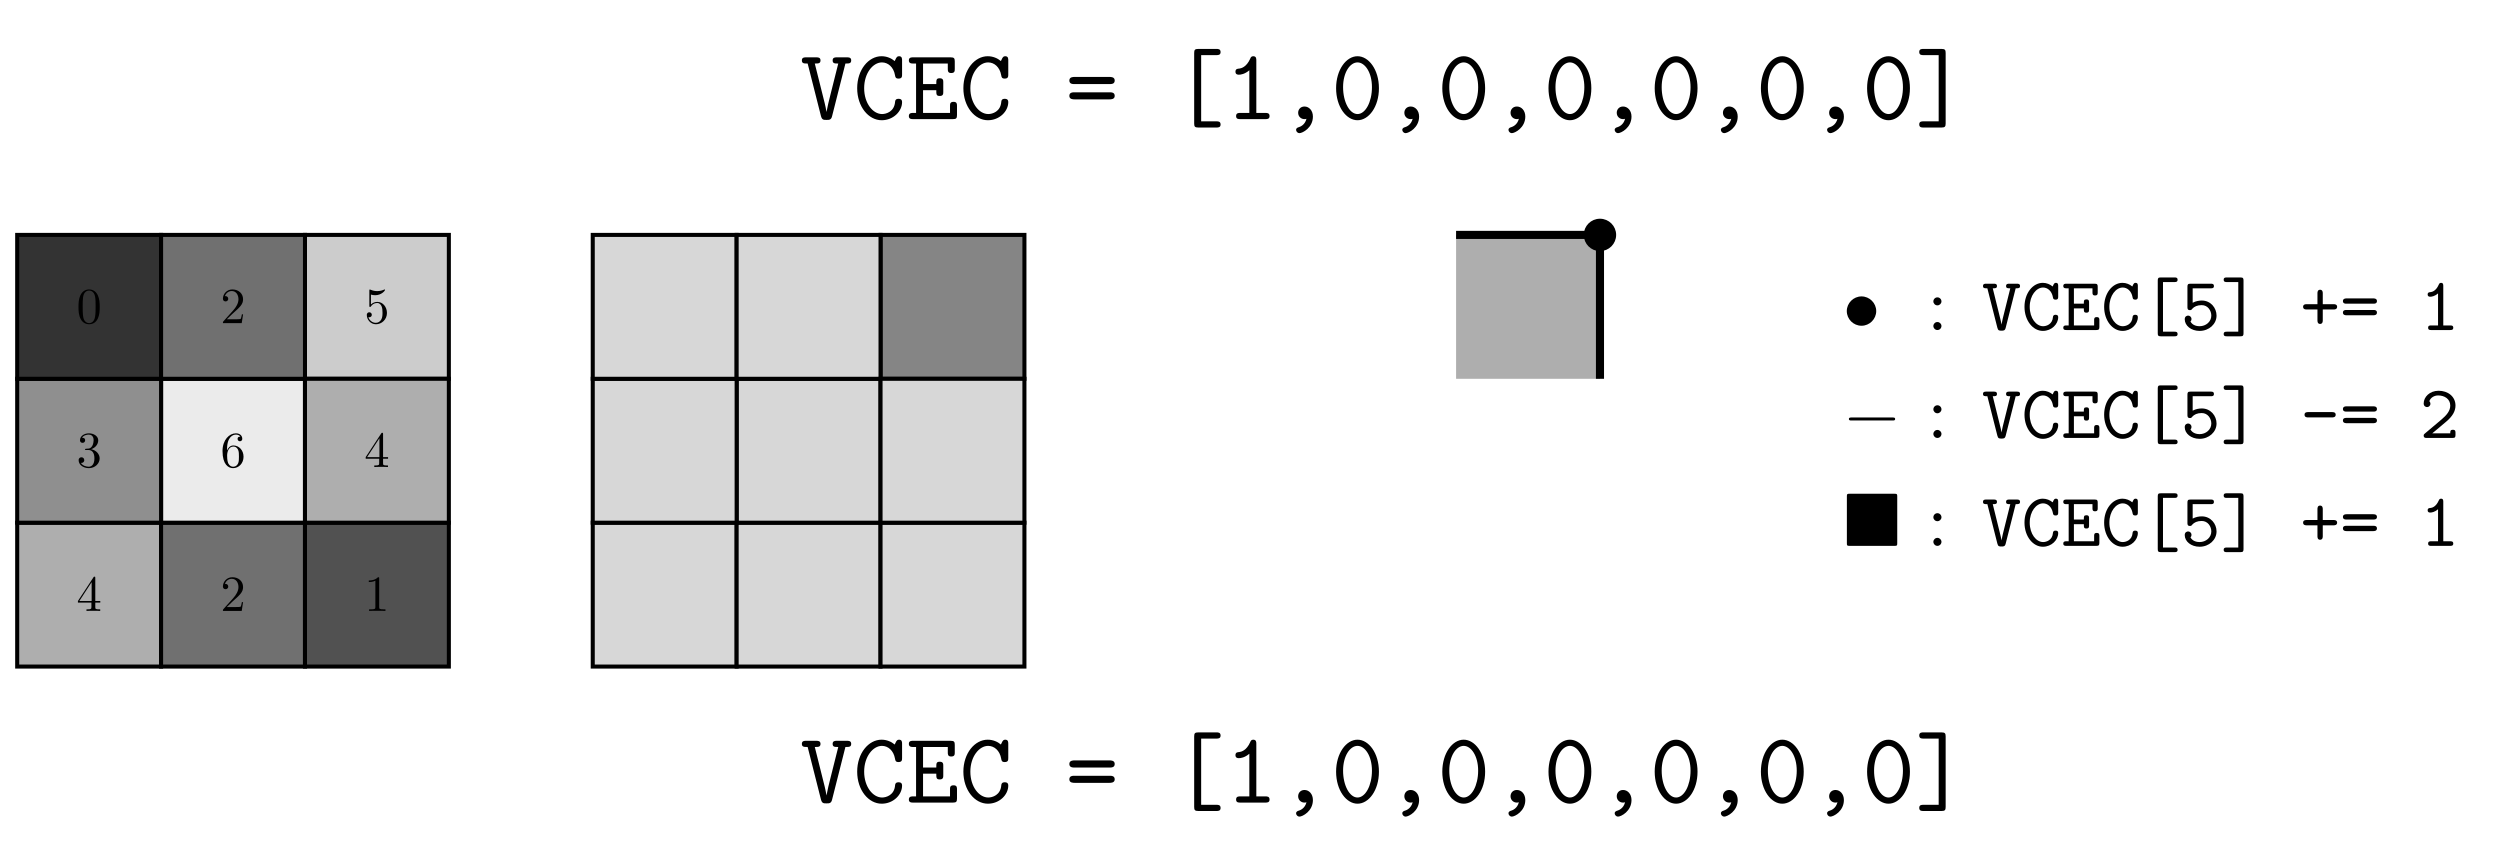 <?xml version="1.0" encoding="UTF-8"?>
<svg xmlns="http://www.w3.org/2000/svg" xmlns:xlink="http://www.w3.org/1999/xlink" width="492.511pt" height="170.51pt" viewBox="0 0 492.511 170.51" version="1.1">
<defs>
<g>
<symbol overflow="visible" id="glyph0-0">
<path style="stroke:none;" d=""/>
</symbol>
<symbol overflow="visible" id="glyph0-1">
<path style="stroke:none;" d="M 8.938 -10.953 C 9.656 -10.953 10.078 -10.953 10.078 -11.578 C 10.078 -12.172 9.562 -12.172 9.266 -12.172 L 7.234 -12.172 C 6.938 -12.172 6.422 -12.172 6.422 -11.578 C 6.422 -10.953 6.828 -10.953 7.531 -10.953 L 6 -4.859 C 5.734 -3.812 5.359 -2.297 5.219 -1.438 L 5.203 -1.438 C 5.094 -2.125 5.016 -2.469 4.844 -3.203 L 2.906 -10.953 C 3.609 -10.953 4.031 -10.953 4.031 -11.578 C 4.031 -12.172 3.5 -12.172 3.203 -12.172 L 1.172 -12.172 C 0.875 -12.172 0.359 -12.172 0.359 -11.578 C 0.359 -10.953 0.781 -10.953 1.5 -10.953 L 4.125 -0.594 C 4.328 0.156 4.641 0.156 5.219 0.156 C 5.75 0.156 6.141 0.156 6.312 -0.578 Z M 8.938 -10.953 "/>
</symbol>
<symbol overflow="visible" id="glyph0-2">
<path style="stroke:none;" d="M 9.641 -11.578 C 9.641 -11.891 9.641 -12.391 9.047 -12.391 C 8.688 -12.391 8.594 -12.188 8.484 -12.047 C 8.453 -11.969 8.453 -11.938 8.188 -11.438 C 7.531 -12 6.609 -12.391 5.594 -12.391 C 3.031 -12.391 0.797 -9.719 0.797 -6.094 C 0.797 -2.453 3.031 0.219 5.625 0.219 C 7.922 0.219 9.641 -1.547 9.641 -3.344 C 9.641 -4 9.156 -4 8.938 -4 C 8.766 -4 8.312 -4 8.266 -3.422 C 8.125 -1.469 6.516 -1 5.703 -1 C 3.891 -1 2.172 -3.109 2.172 -6.094 C 2.172 -9.062 3.906 -11.172 5.672 -11.172 C 6.875 -11.172 7.969 -10.266 8.25 -8.641 C 8.312 -8.312 8.344 -7.984 8.938 -7.984 C 9.641 -7.984 9.641 -8.406 9.641 -8.812 Z M 9.641 -11.578 "/>
</symbol>
<symbol overflow="visible" id="glyph0-3">
<path style="stroke:none;" d="M 1.938 -1.219 L 1.328 -1.219 C 1.016 -1.219 0.516 -1.219 0.516 -0.594 C 0.516 0 1.031 0 1.328 0 L 9.203 0 C 9.859 0 10 -0.172 10 -0.812 L 10 -2.594 C 10 -2.969 10 -3.406 9.328 -3.406 C 8.625 -3.406 8.625 -2.984 8.625 -2.594 L 8.625 -1.219 L 3.312 -1.219 L 3.312 -5.703 L 5.922 -5.703 C 5.922 -4.875 5.922 -4.562 6.609 -4.562 C 7.297 -4.562 7.297 -5 7.297 -5.375 L 7.297 -7.234 C 7.297 -7.609 7.297 -8.047 6.609 -8.047 C 5.922 -8.047 5.922 -7.734 5.922 -6.906 L 3.312 -6.906 L 3.312 -10.953 L 8.188 -10.953 L 8.188 -9.906 C 8.188 -9.516 8.188 -9.078 8.859 -9.078 C 9.562 -9.078 9.562 -9.5 9.562 -9.906 L 9.562 -11.359 C 9.562 -11.969 9.438 -12.172 8.766 -12.172 L 1.328 -12.172 C 1.031 -12.172 0.516 -12.172 0.516 -11.578 C 0.516 -10.953 1.031 -10.953 1.328 -10.953 L 1.938 -10.953 Z M 1.938 -1.219 "/>
</symbol>
<symbol overflow="visible" id="glyph0-4">
<path style="stroke:none;" d="M 8.781 -6.906 C 9.031 -6.906 9.688 -6.906 9.688 -7.609 C 9.688 -8.312 8.938 -8.312 8.672 -8.312 L 1.766 -8.312 C 1.5 -8.312 0.75 -8.312 0.75 -7.609 C 0.75 -6.906 1.422 -6.906 1.656 -6.906 Z M 8.672 -3.891 C 8.938 -3.891 9.688 -3.891 9.688 -4.578 C 9.688 -5.281 9.031 -5.281 8.781 -5.281 L 1.656 -5.281 C 1.422 -5.281 0.75 -5.281 0.75 -4.578 C 0.75 -3.891 1.5 -3.891 1.766 -3.891 Z M 8.672 -3.891 "/>
</symbol>
<symbol overflow="visible" id="glyph0-5">
<path style="stroke:none;" d="M 8.828 -12.609 C 9.125 -12.609 9.625 -12.609 9.625 -13.203 C 9.625 -13.828 9.141 -13.828 8.828 -13.828 L 5.219 -13.828 C 4.562 -13.828 4.422 -13.641 4.422 -13.016 L 4.422 0.844 C 4.422 1.453 4.547 1.656 5.219 1.656 L 8.828 1.656 C 9.125 1.656 9.625 1.656 9.625 1.062 C 9.625 0.438 9.141 0.438 8.828 0.438 L 5.797 0.438 L 5.797 -12.609 Z M 8.828 -12.609 "/>
</symbol>
<symbol overflow="visible" id="glyph0-6">
<path style="stroke:none;" d="M 6.203 -11.578 C 6.203 -11.891 6.203 -12.391 5.594 -12.391 C 5.219 -12.391 5.094 -12.156 5 -11.906 C 4.25 -10.219 3.203 -10 2.828 -9.953 C 2.516 -9.938 2.094 -9.906 2.094 -9.344 C 2.094 -8.844 2.453 -8.75 2.75 -8.75 C 3.125 -8.75 3.938 -8.859 4.828 -9.625 L 4.828 -1.219 L 3.016 -1.219 C 2.688 -1.219 2.219 -1.219 2.219 -0.594 C 2.219 0 2.703 0 3.016 0 L 8.016 0 C 8.312 0 8.812 0 8.812 -0.594 C 8.812 -1.219 8.328 -1.219 8.016 -1.219 L 6.203 -1.219 Z M 6.203 -11.578 "/>
</symbol>
<symbol overflow="visible" id="glyph0-7">
<path style="stroke:none;" d="M 5.625 -0.062 C 5.312 1.172 4.375 1.5 4.141 1.578 C 3.938 1.641 3.578 1.734 3.578 2.125 C 3.578 2.438 3.891 2.766 4.219 2.766 C 4.859 2.766 6.891 1.688 6.891 -0.5 C 6.891 -1.719 6.109 -2.484 5.234 -2.484 C 4.438 -2.484 3.984 -1.891 3.984 -1.25 C 3.984 -0.5 4.562 0 5.219 0 C 5.344 0 5.484 -0.016 5.625 -0.062 Z M 5.625 -0.062 "/>
</symbol>
<symbol overflow="visible" id="glyph0-8">
<path style="stroke:none;" d="M 9.438 -6.078 C 9.438 -9.781 7.406 -12.391 5.219 -12.391 C 2.984 -12.391 1 -9.719 1 -6.094 C 1 -2.391 3.031 0.219 5.219 0.219 C 7.453 0.219 9.438 -2.453 9.438 -6.078 Z M 5.219 -1 C 3.672 -1 2.375 -3.344 2.375 -6.297 C 2.375 -9.203 3.75 -11.172 5.219 -11.172 C 6.672 -11.172 8.062 -9.219 8.062 -6.297 C 8.062 -3.344 6.766 -1 5.219 -1 Z M 5.219 -1 "/>
</symbol>
<symbol overflow="visible" id="glyph0-9">
<path style="stroke:none;" d="M 6.016 -13.016 C 6.016 -13.625 5.891 -13.828 5.219 -13.828 L 1.609 -13.828 C 1.312 -13.828 0.812 -13.828 0.812 -13.234 C 0.812 -12.609 1.297 -12.609 1.609 -12.609 L 4.641 -12.609 L 4.641 0.438 L 1.609 0.438 C 1.312 0.438 0.812 0.438 0.812 1.031 C 0.812 1.656 1.297 1.656 1.609 1.656 L 5.219 1.656 C 5.875 1.656 6.016 1.469 6.016 0.844 Z M 6.016 -13.016 "/>
</symbol>
<symbol overflow="visible" id="glyph1-0">
<path style="stroke:none;" d=""/>
</symbol>
<symbol overflow="visible" id="glyph1-1">
<path style="stroke:none;" d="M 2.938 -1.641 L 2.938 -0.781 C 2.938 -0.422 2.906 -0.312 2.172 -0.312 L 1.969 -0.312 L 1.969 0 C 2.375 -0.031 2.891 -0.031 3.312 -0.031 C 3.734 -0.031 4.25 -0.031 4.672 0 L 4.672 -0.312 L 4.453 -0.312 C 3.719 -0.312 3.703 -0.422 3.703 -0.781 L 3.703 -1.641 L 4.688 -1.641 L 4.688 -1.953 L 3.703 -1.953 L 3.703 -6.484 C 3.703 -6.688 3.703 -6.75 3.531 -6.75 C 3.453 -6.75 3.422 -6.75 3.344 -6.625 L 0.281 -1.953 L 0.281 -1.641 Z M 2.984 -1.953 L 0.562 -1.953 L 2.984 -5.672 Z M 2.984 -1.953 "/>
</symbol>
<symbol overflow="visible" id="glyph1-2">
<path style="stroke:none;" d="M 1.266 -0.766 L 2.328 -1.797 C 3.875 -3.172 4.469 -3.703 4.469 -4.703 C 4.469 -5.844 3.578 -6.641 2.359 -6.641 C 1.234 -6.641 0.5 -5.719 0.5 -4.828 C 0.5 -4.281 1 -4.281 1.031 -4.281 C 1.203 -4.281 1.547 -4.391 1.547 -4.812 C 1.547 -5.062 1.359 -5.328 1.016 -5.328 C 0.938 -5.328 0.922 -5.328 0.891 -5.312 C 1.109 -5.969 1.656 -6.328 2.234 -6.328 C 3.141 -6.328 3.562 -5.516 3.562 -4.703 C 3.562 -3.906 3.078 -3.125 2.516 -2.5 L 0.609 -0.375 C 0.5 -0.266 0.5 -0.234 0.5 0 L 4.203 0 L 4.469 -1.734 L 4.234 -1.734 C 4.172 -1.438 4.109 -1 4 -0.844 C 3.938 -0.766 3.281 -0.766 3.062 -0.766 Z M 1.266 -0.766 "/>
</symbol>
<symbol overflow="visible" id="glyph1-3">
<path style="stroke:none;" d="M 1.312 -3.266 L 1.312 -3.516 C 1.312 -6.031 2.547 -6.391 3.062 -6.391 C 3.297 -6.391 3.719 -6.328 3.938 -5.984 C 3.781 -5.984 3.391 -5.984 3.391 -5.547 C 3.391 -5.234 3.625 -5.078 3.844 -5.078 C 4 -5.078 4.312 -5.172 4.312 -5.562 C 4.312 -6.156 3.875 -6.641 3.047 -6.641 C 1.766 -6.641 0.422 -5.359 0.422 -3.156 C 0.422 -0.484 1.578 0.219 2.5 0.219 C 3.609 0.219 4.562 -0.719 4.562 -2.031 C 4.562 -3.297 3.672 -4.25 2.562 -4.25 C 1.891 -4.25 1.516 -3.75 1.312 -3.266 Z M 2.5 -0.062 C 1.875 -0.062 1.578 -0.656 1.516 -0.812 C 1.328 -1.281 1.328 -2.078 1.328 -2.25 C 1.328 -3.031 1.656 -4.031 2.547 -4.031 C 2.719 -4.031 3.172 -4.031 3.484 -3.406 C 3.656 -3.047 3.656 -2.531 3.656 -2.047 C 3.656 -1.562 3.656 -1.062 3.484 -0.703 C 3.188 -0.109 2.734 -0.062 2.5 -0.062 Z M 2.5 -0.062 "/>
</symbol>
<symbol overflow="visible" id="glyph1-4">
<path style="stroke:none;" d="M 2.891 -3.516 C 3.703 -3.781 4.281 -4.469 4.281 -5.266 C 4.281 -6.078 3.406 -6.641 2.453 -6.641 C 1.453 -6.641 0.688 -6.047 0.688 -5.281 C 0.688 -4.953 0.906 -4.766 1.203 -4.766 C 1.5 -4.766 1.703 -4.984 1.703 -5.281 C 1.703 -5.766 1.234 -5.766 1.094 -5.766 C 1.391 -6.266 2.047 -6.391 2.406 -6.391 C 2.828 -6.391 3.375 -6.172 3.375 -5.281 C 3.375 -5.156 3.344 -4.578 3.094 -4.141 C 2.797 -3.656 2.453 -3.625 2.203 -3.625 C 2.125 -3.609 1.891 -3.594 1.812 -3.594 C 1.734 -3.578 1.672 -3.562 1.672 -3.469 C 1.672 -3.359 1.734 -3.359 1.906 -3.359 L 2.344 -3.359 C 3.156 -3.359 3.531 -2.688 3.531 -1.703 C 3.531 -0.344 2.844 -0.062 2.406 -0.062 C 1.969 -0.062 1.219 -0.234 0.875 -0.812 C 1.219 -0.766 1.531 -0.984 1.531 -1.359 C 1.531 -1.719 1.266 -1.922 0.984 -1.922 C 0.734 -1.922 0.422 -1.781 0.422 -1.344 C 0.422 -0.438 1.344 0.219 2.438 0.219 C 3.656 0.219 4.562 -0.688 4.562 -1.703 C 4.562 -2.516 3.922 -3.297 2.891 -3.516 Z M 2.891 -3.516 "/>
</symbol>
<symbol overflow="visible" id="glyph1-5">
<path style="stroke:none;" d="M 4.469 -2 C 4.469 -3.188 3.656 -4.188 2.578 -4.188 C 2.109 -4.188 1.672 -4.031 1.312 -3.672 L 1.312 -5.625 C 1.516 -5.562 1.844 -5.5 2.156 -5.5 C 3.391 -5.5 4.094 -6.406 4.094 -6.531 C 4.094 -6.594 4.062 -6.641 3.984 -6.641 C 3.984 -6.641 3.953 -6.641 3.906 -6.609 C 3.703 -6.516 3.219 -6.312 2.547 -6.312 C 2.156 -6.312 1.688 -6.391 1.219 -6.594 C 1.141 -6.625 1.125 -6.625 1.109 -6.625 C 1 -6.625 1 -6.547 1 -6.391 L 1 -3.438 C 1 -3.266 1 -3.188 1.141 -3.188 C 1.219 -3.188 1.234 -3.203 1.281 -3.266 C 1.391 -3.422 1.75 -3.969 2.562 -3.969 C 3.078 -3.969 3.328 -3.516 3.406 -3.328 C 3.562 -2.953 3.594 -2.578 3.594 -2.078 C 3.594 -1.719 3.594 -1.125 3.344 -0.703 C 3.109 -0.312 2.734 -0.062 2.281 -0.062 C 1.562 -0.062 0.984 -0.594 0.812 -1.172 C 0.844 -1.172 0.875 -1.156 0.984 -1.156 C 1.312 -1.156 1.484 -1.406 1.484 -1.641 C 1.484 -1.891 1.312 -2.141 0.984 -2.141 C 0.844 -2.141 0.5 -2.062 0.5 -1.609 C 0.5 -0.75 1.188 0.219 2.297 0.219 C 3.453 0.219 4.469 -0.734 4.469 -2 Z M 4.469 -2 "/>
</symbol>
<symbol overflow="visible" id="glyph1-6">
<path style="stroke:none;" d="M 2.938 -6.375 C 2.938 -6.625 2.938 -6.641 2.703 -6.641 C 2.078 -6 1.203 -6 0.891 -6 L 0.891 -5.688 C 1.094 -5.688 1.672 -5.688 2.188 -5.953 L 2.188 -0.781 C 2.188 -0.422 2.156 -0.312 1.266 -0.312 L 0.953 -0.312 L 0.953 0 C 1.297 -0.031 2.156 -0.031 2.562 -0.031 C 2.953 -0.031 3.828 -0.031 4.172 0 L 4.172 -0.312 L 3.859 -0.312 C 2.953 -0.312 2.938 -0.422 2.938 -0.781 Z M 2.938 -6.375 "/>
</symbol>
<symbol overflow="visible" id="glyph1-7">
<path style="stroke:none;" d="M 4.578 -3.188 C 4.578 -3.984 4.531 -4.781 4.188 -5.516 C 3.734 -6.484 2.906 -6.641 2.5 -6.641 C 1.891 -6.641 1.172 -6.375 0.75 -5.453 C 0.438 -4.766 0.391 -3.984 0.391 -3.188 C 0.391 -2.438 0.422 -1.547 0.844 -0.781 C 1.266 0.016 2 0.219 2.484 0.219 C 3.016 0.219 3.781 0.016 4.219 -0.938 C 4.531 -1.625 4.578 -2.406 4.578 -3.188 Z M 2.484 0 C 2.094 0 1.5 -0.25 1.328 -1.203 C 1.219 -1.797 1.219 -2.719 1.219 -3.312 C 1.219 -3.953 1.219 -4.609 1.297 -5.141 C 1.484 -6.328 2.234 -6.422 2.484 -6.422 C 2.812 -6.422 3.469 -6.234 3.656 -5.25 C 3.766 -4.688 3.766 -3.938 3.766 -3.312 C 3.766 -2.562 3.766 -1.891 3.656 -1.25 C 3.5 -0.297 2.938 0 2.484 0 Z M 2.484 0 "/>
</symbol>
<symbol overflow="visible" id="glyph2-0">
<path style="stroke:none;" d=""/>
</symbol>
<symbol overflow="visible" id="glyph2-1">
<path style="stroke:none;" d="M 6.625 -3.734 C 6.625 -5.328 5.297 -6.625 3.734 -6.625 C 2.125 -6.625 0.828 -5.297 0.828 -3.734 C 0.828 -2.156 2.125 -0.844 3.734 -0.844 C 5.297 -0.844 6.625 -2.141 6.625 -3.734 Z M 6.625 -3.734 "/>
</symbol>
<symbol overflow="visible" id="glyph2-2">
<path style="stroke:none;" d="M 9.844 -3.438 C 10.094 -3.438 10.359 -3.438 10.359 -3.734 C 10.359 -4.031 10.094 -4.031 9.844 -4.031 L 1.766 -4.031 C 1.516 -4.031 1.234 -4.031 1.234 -3.734 C 1.234 -3.438 1.516 -3.438 1.766 -3.438 Z M 9.844 -3.438 "/>
</symbol>
<symbol overflow="visible" id="glyph3-0">
<path style="stroke:none;" d=""/>
</symbol>
<symbol overflow="visible" id="glyph3-1">
<path style="stroke:none;" d="M 2.875 -5.641 C 2.875 -6.078 2.516 -6.438 2.078 -6.438 C 1.641 -6.438 1.281 -6.078 1.281 -5.641 C 1.281 -5.219 1.641 -4.859 2.078 -4.859 C 2.516 -4.859 2.875 -5.219 2.875 -5.641 Z M 2.875 -0.797 C 2.875 -1.219 2.516 -1.578 2.078 -1.578 C 1.641 -1.578 1.281 -1.219 1.281 -0.797 C 1.281 -0.359 1.641 0 2.078 0 C 2.516 0 2.875 -0.359 2.875 -0.797 Z M 2.875 -0.797 "/>
</symbol>
<symbol overflow="visible" id="glyph4-0">
<path style="stroke:none;" d=""/>
</symbol>
<symbol overflow="visible" id="glyph4-1">
<path style="stroke:none;" d="M 6.703 -8.219 C 7.25 -8.219 7.562 -8.219 7.562 -8.672 C 7.562 -9.125 7.172 -9.125 6.953 -9.125 L 5.422 -9.125 C 5.203 -9.125 4.812 -9.125 4.812 -8.672 C 4.812 -8.219 5.125 -8.219 5.641 -8.219 L 4.5 -3.641 C 4.297 -2.859 4.016 -1.719 3.906 -1.078 C 3.828 -1.594 3.766 -1.859 3.625 -2.406 L 2.188 -8.219 C 2.703 -8.219 3.016 -8.219 3.016 -8.672 C 3.016 -9.125 2.625 -9.125 2.406 -9.125 L 0.875 -9.125 C 0.656 -9.125 0.266 -9.125 0.266 -8.672 C 0.266 -8.219 0.578 -8.219 1.125 -8.219 L 3.094 -0.453 C 3.234 0.125 3.484 0.125 3.906 0.125 C 4.312 0.125 4.594 0.125 4.734 -0.438 Z M 6.703 -8.219 "/>
</symbol>
<symbol overflow="visible" id="glyph4-2">
<path style="stroke:none;" d="M 7.234 -8.672 C 7.234 -8.922 7.234 -9.297 6.781 -9.297 C 6.516 -9.297 6.438 -9.141 6.359 -9.031 C 6.328 -8.984 6.328 -8.953 6.141 -8.578 C 5.641 -9 4.953 -9.297 4.203 -9.297 C 2.266 -9.297 0.594 -7.297 0.594 -4.578 C 0.594 -1.844 2.266 0.172 4.219 0.172 C 5.938 0.172 7.234 -1.172 7.234 -2.516 C 7.234 -3 6.875 -3 6.703 -3 C 6.578 -3 6.234 -3 6.203 -2.562 C 6.094 -1.109 4.891 -0.75 4.266 -0.75 C 2.906 -0.75 1.625 -2.328 1.625 -4.578 C 1.625 -6.797 2.922 -8.375 4.25 -8.375 C 5.156 -8.375 5.969 -7.688 6.188 -6.484 C 6.234 -6.234 6.266 -5.984 6.703 -5.984 C 7.234 -5.984 7.234 -6.297 7.234 -6.609 Z M 7.234 -8.672 "/>
</symbol>
<symbol overflow="visible" id="glyph4-3">
<path style="stroke:none;" d="M 1.453 -0.906 L 1 -0.906 C 0.766 -0.906 0.391 -0.906 0.391 -0.453 C 0.391 0 0.781 0 1 0 L 6.906 0 C 7.391 0 7.5 -0.141 7.5 -0.609 L 7.5 -1.938 C 7.5 -2.219 7.5 -2.547 6.984 -2.547 C 6.469 -2.547 6.469 -2.234 6.469 -1.938 L 6.469 -0.906 L 2.484 -0.906 L 2.484 -4.266 L 4.438 -4.266 C 4.438 -3.656 4.438 -3.422 4.953 -3.422 C 5.469 -3.422 5.469 -3.75 5.469 -4.031 L 5.469 -5.422 C 5.469 -5.703 5.469 -6.031 4.953 -6.031 C 4.438 -6.031 4.438 -5.797 4.438 -5.188 L 2.484 -5.188 L 2.484 -8.219 L 6.141 -8.219 L 6.141 -7.422 C 6.141 -7.141 6.141 -6.812 6.641 -6.812 C 7.172 -6.812 7.172 -7.125 7.172 -7.422 L 7.172 -8.516 C 7.172 -8.984 7.078 -9.125 6.578 -9.125 L 1 -9.125 C 0.781 -9.125 0.391 -9.125 0.391 -8.672 C 0.391 -8.219 0.781 -8.219 1 -8.219 L 1.453 -8.219 Z M 1.453 -0.906 "/>
</symbol>
<symbol overflow="visible" id="glyph4-4">
<path style="stroke:none;" d="M 6.625 -9.453 C 6.844 -9.453 7.219 -9.453 7.219 -9.906 C 7.219 -10.359 6.859 -10.359 6.625 -10.359 L 3.906 -10.359 C 3.422 -10.359 3.312 -10.234 3.312 -9.75 L 3.312 0.625 C 3.312 1.094 3.406 1.234 3.906 1.234 L 6.625 1.234 C 6.844 1.234 7.219 1.234 7.219 0.797 C 7.219 0.328 6.859 0.328 6.625 0.328 L 4.344 0.328 L 4.344 -9.453 Z M 6.625 -9.453 "/>
</symbol>
<symbol overflow="visible" id="glyph4-5">
<path style="stroke:none;" d="M 4.141 -5.812 C 3.609 -5.812 2.953 -5.703 2.344 -5.375 L 2.344 -8.219 L 5.938 -8.219 C 6.156 -8.219 6.531 -8.219 6.531 -8.656 C 6.531 -9.125 6.172 -9.125 5.938 -9.125 L 1.906 -9.125 C 1.422 -9.125 1.312 -9 1.312 -8.516 L 1.312 -4.547 C 1.312 -4.266 1.312 -3.922 1.797 -3.922 C 2.062 -3.922 2.125 -4 2.234 -4.156 C 2.641 -4.625 3.25 -4.906 4.125 -4.906 C 5.344 -4.906 6.016 -3.812 6.016 -2.844 C 6.016 -1.641 4.953 -0.75 3.703 -0.75 C 3.281 -0.75 2.328 -0.859 1.906 -1.688 C 1.984 -1.766 2.109 -1.859 2.109 -2.172 C 2.109 -2.594 1.766 -2.844 1.453 -2.844 C 1.219 -2.844 0.781 -2.703 0.781 -2.125 C 0.781 -0.875 2.031 0.172 3.703 0.172 C 5.578 0.172 7.047 -1.188 7.047 -2.844 C 7.047 -4.344 5.906 -5.812 4.141 -5.812 Z M 4.141 -5.812 "/>
</symbol>
<symbol overflow="visible" id="glyph4-6">
<path style="stroke:none;" d="M 4.516 -9.75 C 4.516 -10.219 4.422 -10.359 3.906 -10.359 L 1.203 -10.359 C 0.984 -10.359 0.609 -10.359 0.609 -9.922 C 0.609 -9.453 0.969 -9.453 1.203 -9.453 L 3.484 -9.453 L 3.484 0.328 L 1.203 0.328 C 0.984 0.328 0.609 0.328 0.609 0.781 C 0.609 1.234 0.969 1.234 1.203 1.234 L 3.906 1.234 C 4.406 1.234 4.516 1.109 4.516 0.625 Z M 4.516 -9.75 "/>
</symbol>
<symbol overflow="visible" id="glyph4-7">
<path style="stroke:none;" d="M 4.438 -4.047 L 6.562 -4.047 C 6.734 -4.047 7.266 -4.047 7.266 -4.578 C 7.266 -5.094 6.734 -5.094 6.562 -5.094 L 4.438 -5.094 L 4.438 -7.234 C 4.438 -7.406 4.438 -7.938 3.906 -7.938 C 3.391 -7.938 3.391 -7.406 3.391 -7.234 L 3.391 -5.094 L 1.266 -5.094 C 1.094 -5.094 0.562 -5.094 0.562 -4.578 C 0.562 -4.047 1.094 -4.047 1.266 -4.047 L 3.391 -4.047 L 3.391 -1.906 C 3.391 -1.734 3.391 -1.203 3.906 -1.203 C 4.438 -1.203 4.438 -1.734 4.438 -1.906 Z M 4.438 -4.047 "/>
</symbol>
<symbol overflow="visible" id="glyph4-8">
<path style="stroke:none;" d="M 6.594 -5.188 C 6.766 -5.188 7.266 -5.188 7.266 -5.703 C 7.266 -6.234 6.703 -6.234 6.5 -6.234 L 1.328 -6.234 C 1.125 -6.234 0.562 -6.234 0.562 -5.703 C 0.562 -5.188 1.062 -5.188 1.234 -5.188 Z M 6.5 -2.906 C 6.703 -2.906 7.266 -2.906 7.266 -3.438 C 7.266 -3.953 6.766 -3.953 6.594 -3.953 L 1.234 -3.953 C 1.062 -3.953 0.562 -3.953 0.562 -3.438 C 0.562 -2.906 1.125 -2.906 1.328 -2.906 Z M 6.5 -2.906 "/>
</symbol>
<symbol overflow="visible" id="glyph4-9">
<path style="stroke:none;" d="M 4.641 -8.672 C 4.641 -8.922 4.641 -9.297 4.203 -9.297 C 3.906 -9.297 3.828 -9.109 3.75 -8.938 C 3.188 -7.656 2.406 -7.5 2.125 -7.469 C 1.875 -7.453 1.562 -7.422 1.562 -7 C 1.562 -6.625 1.844 -6.562 2.062 -6.562 C 2.344 -6.562 2.953 -6.641 3.609 -7.219 L 3.609 -0.906 L 2.25 -0.906 C 2.016 -0.906 1.656 -0.906 1.656 -0.453 C 1.656 0 2.031 0 2.25 0 L 6 0 C 6.234 0 6.609 0 6.609 -0.453 C 6.609 -0.906 6.25 -0.906 6 -0.906 L 4.641 -0.906 Z M 4.641 -8.672 "/>
</symbol>
<symbol overflow="visible" id="glyph4-10">
<path style="stroke:none;" d="M 6.281 -4.047 C 6.469 -4.047 6.984 -4.047 6.984 -4.578 C 6.984 -5.094 6.469 -5.094 6.281 -5.094 L 1.531 -5.094 C 1.359 -5.094 0.844 -5.094 0.844 -4.578 C 0.844 -4.047 1.359 -4.047 1.531 -4.047 Z M 6.281 -4.047 "/>
</symbol>
<symbol overflow="visible" id="glyph4-11">
<path style="stroke:none;" d="M 1 -0.859 C 0.859 -0.75 0.781 -0.672 0.781 -0.469 C 0.781 0 1.156 0 1.391 0 L 6.453 0 C 6.953 0 7.047 -0.141 7.047 -0.609 L 7.047 -1 C 7.047 -1.281 7.047 -1.609 6.547 -1.609 C 6.016 -1.609 6.016 -1.328 6.016 -0.906 L 2.469 -0.906 C 3.344 -1.672 4.781 -2.797 5.422 -3.391 C 6.359 -4.234 7.047 -5.188 7.047 -6.375 C 7.047 -8.172 5.547 -9.297 3.719 -9.297 C 1.953 -9.297 0.781 -8.062 0.781 -6.797 C 0.781 -6.25 1.188 -6.078 1.453 -6.078 C 1.766 -6.078 2.109 -6.328 2.109 -6.75 C 2.109 -6.938 2.031 -7.125 1.891 -7.234 C 2.125 -7.922 2.828 -8.375 3.641 -8.375 C 4.875 -8.375 6.016 -7.688 6.016 -6.375 C 6.016 -5.328 5.281 -4.469 4.297 -3.641 Z M 1 -0.859 "/>
</symbol>
<symbol overflow="visible" id="glyph5-0">
<path style="stroke:none;" d=""/>
</symbol>
<symbol overflow="visible" id="glyph5-1">
<path style="stroke:none;" d="M 10.766 -9.734 C 10.766 -10.203 10.719 -10.266 10.25 -10.266 L 1.359 -10.266 C 0.891 -10.266 0.844 -10.219 0.844 -9.734 L 0.844 -0.531 C 0.844 -0.062 0.875 0 1.375 0 L 10.234 0 C 10.719 0 10.766 -0.047 10.766 -0.516 Z M 10.766 -9.734 "/>
</symbol>
</g>
</defs>
<g id="surface1">
<g style="fill:rgb(0%,0%,0%);fill-opacity:1;">
  <use xlink:href="#glyph0-1" x="157.611" y="23.467"/>
  <use xlink:href="#glyph0-2" x="168.072" y="23.467"/>
  <use xlink:href="#glyph0-3" x="178.532" y="23.467"/>
  <use xlink:href="#glyph0-2" x="188.993" y="23.467"/>
</g>
<g style="fill:rgb(0%,0%,0%);fill-opacity:1;">
  <use xlink:href="#glyph0-4" x="209.915" y="23.467"/>
</g>
<g style="fill:rgb(0%,0%,0%);fill-opacity:1;">
  <use xlink:href="#glyph0-5" x="230.836" y="23.467"/>
  <use xlink:href="#glyph0-6" x="241.297" y="23.467"/>
  <use xlink:href="#glyph0-7" x="251.758" y="23.467"/>
  <use xlink:href="#glyph0-8" x="262.218" y="23.467"/>
  <use xlink:href="#glyph0-7" x="272.679" y="23.467"/>
  <use xlink:href="#glyph0-8" x="283.14" y="23.467"/>
  <use xlink:href="#glyph0-7" x="293.6" y="23.467"/>
  <use xlink:href="#glyph0-8" x="304.061" y="23.467"/>
  <use xlink:href="#glyph0-7" x="314.522" y="23.467"/>
  <use xlink:href="#glyph0-8" x="324.983" y="23.467"/>
  <use xlink:href="#glyph0-7" x="335.443" y="23.467"/>
  <use xlink:href="#glyph0-8" x="345.904" y="23.467"/>
  <use xlink:href="#glyph0-7" x="356.365" y="23.467"/>
  <use xlink:href="#glyph0-8" x="366.826" y="23.467"/>
  <use xlink:href="#glyph0-9" x="377.286" y="23.467"/>
</g>
<g style="fill:rgb(0%,0%,0%);fill-opacity:1;">
  <use xlink:href="#glyph0-1" x="157.611" y="158.113"/>
  <use xlink:href="#glyph0-2" x="168.072" y="158.113"/>
  <use xlink:href="#glyph0-3" x="178.532" y="158.113"/>
  <use xlink:href="#glyph0-2" x="188.993" y="158.113"/>
</g>
<g style="fill:rgb(0%,0%,0%);fill-opacity:1;">
  <use xlink:href="#glyph0-4" x="209.915" y="158.113"/>
</g>
<g style="fill:rgb(0%,0%,0%);fill-opacity:1;">
  <use xlink:href="#glyph0-5" x="230.836" y="158.113"/>
  <use xlink:href="#glyph0-6" x="241.297" y="158.113"/>
  <use xlink:href="#glyph0-7" x="251.758" y="158.113"/>
  <use xlink:href="#glyph0-8" x="262.218" y="158.113"/>
  <use xlink:href="#glyph0-7" x="272.679" y="158.113"/>
  <use xlink:href="#glyph0-8" x="283.14" y="158.113"/>
  <use xlink:href="#glyph0-7" x="293.6" y="158.113"/>
  <use xlink:href="#glyph0-8" x="304.061" y="158.113"/>
  <use xlink:href="#glyph0-7" x="314.522" y="158.113"/>
  <use xlink:href="#glyph0-8" x="324.983" y="158.113"/>
  <use xlink:href="#glyph0-7" x="335.443" y="158.113"/>
  <use xlink:href="#glyph0-8" x="345.904" y="158.113"/>
  <use xlink:href="#glyph0-7" x="356.365" y="158.113"/>
  <use xlink:href="#glyph0-8" x="366.826" y="158.113"/>
  <use xlink:href="#glyph0-9" x="377.286" y="158.113"/>
</g>
<path style="fill-rule:nonzero;fill:rgb(67.999%,67.999%,67.999%);fill-opacity:1;stroke-width:0.797;stroke-linecap:butt;stroke-linejoin:miter;stroke:rgb(0%,0%,0%);stroke-opacity:1;stroke-miterlimit:10;" d="M -0 0.002 L 28.347 0.002 L 28.347 28.345 L -0 28.345 Z M -0 0.002 " transform="matrix(1,0,0,-1,3.387,131.318)"/>
<g style="fill:rgb(0%,0%,0%);fill-opacity:1;">
  <use xlink:href="#glyph1-1" x="15.07" y="120.355"/>
</g>
<path style="fill-rule:nonzero;fill:rgb(43.999%,43.999%,43.999%);fill-opacity:1;stroke-width:0.797;stroke-linecap:butt;stroke-linejoin:miter;stroke:rgb(0%,0%,0%);stroke-opacity:1;stroke-miterlimit:10;" d="M 28.347 0.002 L 56.695 0.002 L 56.695 28.345 L 28.347 28.345 Z M 28.347 0.002 " transform="matrix(1,0,0,-1,3.387,131.318)"/>
<g style="fill:rgb(0%,0%,0%);fill-opacity:1;">
  <use xlink:href="#glyph1-2" x="43.416" y="120.355"/>
</g>
<path style="fill-rule:nonzero;fill:rgb(92%,92%,92%);fill-opacity:1;stroke-width:0.797;stroke-linecap:butt;stroke-linejoin:miter;stroke:rgb(0%,0%,0%);stroke-opacity:1;stroke-miterlimit:10;" d="M 28.347 28.345 L 56.695 28.345 L 56.695 56.693 L 28.347 56.693 Z M 28.347 28.345 " transform="matrix(1,0,0,-1,3.387,131.318)"/>
<g style="fill:rgb(0%,0%,0%);fill-opacity:1;">
  <use xlink:href="#glyph1-3" x="43.416" y="92.009"/>
</g>
<path style="fill-rule:nonzero;fill:rgb(56%,56%,56%);fill-opacity:1;stroke-width:0.797;stroke-linecap:butt;stroke-linejoin:miter;stroke:rgb(0%,0%,0%);stroke-opacity:1;stroke-miterlimit:10;" d="M -0 28.345 L 28.347 28.345 L 28.347 56.693 L -0 56.693 Z M -0 28.345 " transform="matrix(1,0,0,-1,3.387,131.318)"/>
<g style="fill:rgb(0%,0%,0%);fill-opacity:1;">
  <use xlink:href="#glyph1-4" x="15.07" y="92.009"/>
</g>
<path style="fill-rule:nonzero;fill:rgb(79.999%,79.999%,79.999%);fill-opacity:1;stroke-width:0.797;stroke-linecap:butt;stroke-linejoin:miter;stroke:rgb(0%,0%,0%);stroke-opacity:1;stroke-miterlimit:10;" d="M 56.695 56.693 L 85.039 56.693 L 85.039 85.041 L 56.695 85.041 Z M 56.695 56.693 " transform="matrix(1,0,0,-1,3.387,131.318)"/>
<g style="fill:rgb(0%,0%,0%);fill-opacity:1;">
  <use xlink:href="#glyph1-5" x="71.763" y="63.662"/>
</g>
<path style="fill-rule:nonzero;fill:rgb(31.998%,31.998%,31.998%);fill-opacity:1;stroke-width:0.797;stroke-linecap:butt;stroke-linejoin:miter;stroke:rgb(0%,0%,0%);stroke-opacity:1;stroke-miterlimit:10;" d="M 56.695 0.002 L 85.039 0.002 L 85.039 28.345 L 56.695 28.345 Z M 56.695 0.002 " transform="matrix(1,0,0,-1,3.387,131.318)"/>
<g style="fill:rgb(0%,0%,0%);fill-opacity:1;">
  <use xlink:href="#glyph1-6" x="71.763" y="120.355"/>
</g>
<path style="fill-rule:nonzero;fill:rgb(20%,20%,20%);fill-opacity:1;stroke-width:0.797;stroke-linecap:butt;stroke-linejoin:miter;stroke:rgb(0%,0%,0%);stroke-opacity:1;stroke-miterlimit:10;" d="M -0 56.693 L 28.347 56.693 L 28.347 85.041 L -0 85.041 Z M -0 56.693 " transform="matrix(1,0,0,-1,3.387,131.318)"/>
<g style="fill:rgb(0%,0%,0%);fill-opacity:1;">
  <use xlink:href="#glyph1-7" x="15.07" y="63.662"/>
</g>
<path style="fill-rule:nonzero;fill:rgb(43.999%,43.999%,43.999%);fill-opacity:1;stroke-width:0.797;stroke-linecap:butt;stroke-linejoin:miter;stroke:rgb(0%,0%,0%);stroke-opacity:1;stroke-miterlimit:10;" d="M 28.347 56.693 L 56.695 56.693 L 56.695 85.041 L 28.347 85.041 Z M 28.347 56.693 " transform="matrix(1,0,0,-1,3.387,131.318)"/>
<g style="fill:rgb(0%,0%,0%);fill-opacity:1;">
  <use xlink:href="#glyph1-2" x="43.416" y="63.662"/>
</g>
<path style="fill-rule:nonzero;fill:rgb(67.999%,67.999%,67.999%);fill-opacity:1;stroke-width:0.797;stroke-linecap:butt;stroke-linejoin:miter;stroke:rgb(0%,0%,0%);stroke-opacity:1;stroke-miterlimit:10;" d="M 56.695 28.345 L 85.039 28.345 L 85.039 56.693 L 56.695 56.693 Z M 56.695 28.345 " transform="matrix(1,0,0,-1,3.387,131.318)"/>
<g style="fill:rgb(0%,0%,0%);fill-opacity:1;">
  <use xlink:href="#glyph1-1" x="71.763" y="92.009"/>
</g>
<path style="fill-rule:nonzero;fill:rgb(84%,84%,84%);fill-opacity:1;stroke-width:0.797;stroke-linecap:butt;stroke-linejoin:miter;stroke:rgb(0%,0%,0%);stroke-opacity:1;stroke-miterlimit:10;" d="M 113.386 0.002 L 141.734 0.002 L 141.734 28.345 L 113.386 28.345 Z M 113.386 0.002 " transform="matrix(1,0,0,-1,3.387,131.318)"/>
<path style="fill-rule:nonzero;fill:rgb(84%,84%,84%);fill-opacity:1;stroke-width:0.797;stroke-linecap:butt;stroke-linejoin:miter;stroke:rgb(0%,0%,0%);stroke-opacity:1;stroke-miterlimit:10;" d="M 141.734 0.002 L 170.082 0.002 L 170.082 28.345 L 141.734 28.345 Z M 141.734 0.002 " transform="matrix(1,0,0,-1,3.387,131.318)"/>
<path style="fill-rule:nonzero;fill:rgb(84%,84%,84%);fill-opacity:1;stroke-width:0.797;stroke-linecap:butt;stroke-linejoin:miter;stroke:rgb(0%,0%,0%);stroke-opacity:1;stroke-miterlimit:10;" d="M 141.734 28.345 L 170.082 28.345 L 170.082 56.693 L 141.734 56.693 Z M 141.734 28.345 " transform="matrix(1,0,0,-1,3.387,131.318)"/>
<path style="fill-rule:nonzero;fill:rgb(84%,84%,84%);fill-opacity:1;stroke-width:0.797;stroke-linecap:butt;stroke-linejoin:miter;stroke:rgb(0%,0%,0%);stroke-opacity:1;stroke-miterlimit:10;" d="M 113.386 28.345 L 141.734 28.345 L 141.734 56.693 L 113.386 56.693 Z M 113.386 28.345 " transform="matrix(1,0,0,-1,3.387,131.318)"/>
<path style="fill-rule:nonzero;fill:rgb(51.999%,51.999%,51.999%);fill-opacity:1;stroke-width:0.797;stroke-linecap:butt;stroke-linejoin:miter;stroke:rgb(0%,0%,0%);stroke-opacity:1;stroke-miterlimit:10;" d="M 170.082 56.693 L 198.429 56.693 L 198.429 85.041 L 170.082 85.041 Z M 170.082 56.693 " transform="matrix(1,0,0,-1,3.387,131.318)"/>
<path style="fill-rule:nonzero;fill:rgb(84%,84%,84%);fill-opacity:1;stroke-width:0.797;stroke-linecap:butt;stroke-linejoin:miter;stroke:rgb(0%,0%,0%);stroke-opacity:1;stroke-miterlimit:10;" d="M 170.082 0.002 L 198.429 0.002 L 198.429 28.345 L 170.082 28.345 Z M 170.082 0.002 " transform="matrix(1,0,0,-1,3.387,131.318)"/>
<path style="fill-rule:nonzero;fill:rgb(84%,84%,84%);fill-opacity:1;stroke-width:0.797;stroke-linecap:butt;stroke-linejoin:miter;stroke:rgb(0%,0%,0%);stroke-opacity:1;stroke-miterlimit:10;" d="M 113.386 56.693 L 141.734 56.693 L 141.734 85.041 L 113.386 85.041 Z M 113.386 56.693 " transform="matrix(1,0,0,-1,3.387,131.318)"/>
<path style="fill-rule:nonzero;fill:rgb(84%,84%,84%);fill-opacity:1;stroke-width:0.797;stroke-linecap:butt;stroke-linejoin:miter;stroke:rgb(0%,0%,0%);stroke-opacity:1;stroke-miterlimit:10;" d="M 141.734 56.693 L 170.082 56.693 L 170.082 85.041 L 141.734 85.041 Z M 141.734 56.693 " transform="matrix(1,0,0,-1,3.387,131.318)"/>
<path style="fill-rule:nonzero;fill:rgb(84%,84%,84%);fill-opacity:1;stroke-width:0.797;stroke-linecap:butt;stroke-linejoin:miter;stroke:rgb(0%,0%,0%);stroke-opacity:1;stroke-miterlimit:10;" d="M 170.082 28.345 L 198.429 28.345 L 198.429 56.693 L 170.082 56.693 Z M 170.082 28.345 " transform="matrix(1,0,0,-1,3.387,131.318)"/>
<path style=" stroke:none;fill-rule:nonzero;fill:rgb(67.999%,67.999%,67.999%);fill-opacity:1;" d="M 286.855 74.625 L 315.203 74.625 L 315.203 46.277 L 286.855 46.277 Z M 286.855 74.625 "/>
<path style="fill:none;stroke-width:1.594;stroke-linecap:butt;stroke-linejoin:miter;stroke:rgb(0%,0%,0%);stroke-opacity:1;stroke-miterlimit:10;" d="M 311.816 56.693 L 311.816 85.041 " transform="matrix(1,0,0,-1,3.387,131.318)"/>
<path style="fill:none;stroke-width:1.594;stroke-linecap:butt;stroke-linejoin:miter;stroke:rgb(0%,0%,0%);stroke-opacity:1;stroke-miterlimit:10;" d="M 311.816 85.041 L 283.468 85.041 " transform="matrix(1,0,0,-1,3.387,131.318)"/>
<path style="fill-rule:nonzero;fill:rgb(0%,0%,0%);fill-opacity:1;stroke-width:0.399;stroke-linecap:butt;stroke-linejoin:miter;stroke:rgb(0%,0%,0%);stroke-opacity:1;stroke-miterlimit:10;" d="M 2.99 0.002 C 2.99 1.65 1.65 2.99 0.001 2.99 C -1.651 2.99 -2.987 1.65 -2.987 0.002 C -2.987 -1.651 -1.651 -2.991 0.001 -2.991 C 1.65 -2.991 2.99 -1.651 2.99 0.002 Z M 2.99 0.002 " transform="matrix(1,0,0,-1,315.198,46.279)"/>
<g style="fill:rgb(0%,0%,0%);fill-opacity:1;">
  <use xlink:href="#glyph2-1" x="362.998" y="65.018"/>
</g>
<g style="fill:rgb(0%,0%,0%);fill-opacity:1;">
  <use xlink:href="#glyph3-1" x="379.6" y="65.018"/>
</g>
<g style="fill:rgb(0%,0%,0%);fill-opacity:1;">
  <use xlink:href="#glyph4-1" x="390.394" y="65.018"/>
  <use xlink:href="#glyph4-2" x="398.24" y="65.018"/>
  <use xlink:href="#glyph4-3" x="406.085" y="65.018"/>
  <use xlink:href="#glyph4-2" x="413.931" y="65.018"/>
  <use xlink:href="#glyph4-4" x="421.776" y="65.018"/>
  <use xlink:href="#glyph4-5" x="429.622" y="65.018"/>
  <use xlink:href="#glyph4-6" x="437.467" y="65.018"/>
</g>
<g style="fill:rgb(0%,0%,0%);fill-opacity:1;">
  <use xlink:href="#glyph4-7" x="453.158" y="65.018"/>
  <use xlink:href="#glyph4-8" x="461.004" y="65.018"/>
</g>
<g style="fill:rgb(0%,0%,0%);fill-opacity:1;">
  <use xlink:href="#glyph4-9" x="476.695" y="65.018"/>
</g>
<g style="fill:rgb(0%,0%,0%);fill-opacity:1;">
  <use xlink:href="#glyph2-2" x="362.998" y="86.278"/>
</g>
<g style="fill:rgb(0%,0%,0%);fill-opacity:1;">
  <use xlink:href="#glyph3-1" x="379.601" y="86.278"/>
</g>
<g style="fill:rgb(0%,0%,0%);fill-opacity:1;">
  <use xlink:href="#glyph4-1" x="390.394" y="86.278"/>
  <use xlink:href="#glyph4-2" x="398.24" y="86.278"/>
  <use xlink:href="#glyph4-3" x="406.085" y="86.278"/>
  <use xlink:href="#glyph4-2" x="413.931" y="86.278"/>
  <use xlink:href="#glyph4-4" x="421.776" y="86.278"/>
  <use xlink:href="#glyph4-5" x="429.622" y="86.278"/>
  <use xlink:href="#glyph4-6" x="437.467" y="86.278"/>
</g>
<g style="fill:rgb(0%,0%,0%);fill-opacity:1;">
  <use xlink:href="#glyph4-10" x="453.158" y="86.278"/>
  <use xlink:href="#glyph4-8" x="461.004" y="86.278"/>
</g>
<g style="fill:rgb(0%,0%,0%);fill-opacity:1;">
  <use xlink:href="#glyph4-11" x="476.695" y="86.278"/>
</g>
<g style="fill:rgb(0%,0%,0%);fill-opacity:1;">
  <use xlink:href="#glyph5-1" x="362.998" y="107.538"/>
</g>
<g style="fill:rgb(0%,0%,0%);fill-opacity:1;">
  <use xlink:href="#glyph3-1" x="379.601" y="107.538"/>
</g>
<g style="fill:rgb(0%,0%,0%);fill-opacity:1;">
  <use xlink:href="#glyph4-1" x="390.394" y="107.538"/>
  <use xlink:href="#glyph4-2" x="398.24" y="107.538"/>
  <use xlink:href="#glyph4-3" x="406.085" y="107.538"/>
  <use xlink:href="#glyph4-2" x="413.931" y="107.538"/>
  <use xlink:href="#glyph4-4" x="421.776" y="107.538"/>
  <use xlink:href="#glyph4-5" x="429.622" y="107.538"/>
  <use xlink:href="#glyph4-6" x="437.467" y="107.538"/>
</g>
<g style="fill:rgb(0%,0%,0%);fill-opacity:1;">
  <use xlink:href="#glyph4-7" x="453.158" y="107.538"/>
  <use xlink:href="#glyph4-8" x="461.004" y="107.538"/>
</g>
<g style="fill:rgb(0%,0%,0%);fill-opacity:1;">
  <use xlink:href="#glyph4-9" x="476.695" y="107.538"/>
</g>
</g>
</svg>
